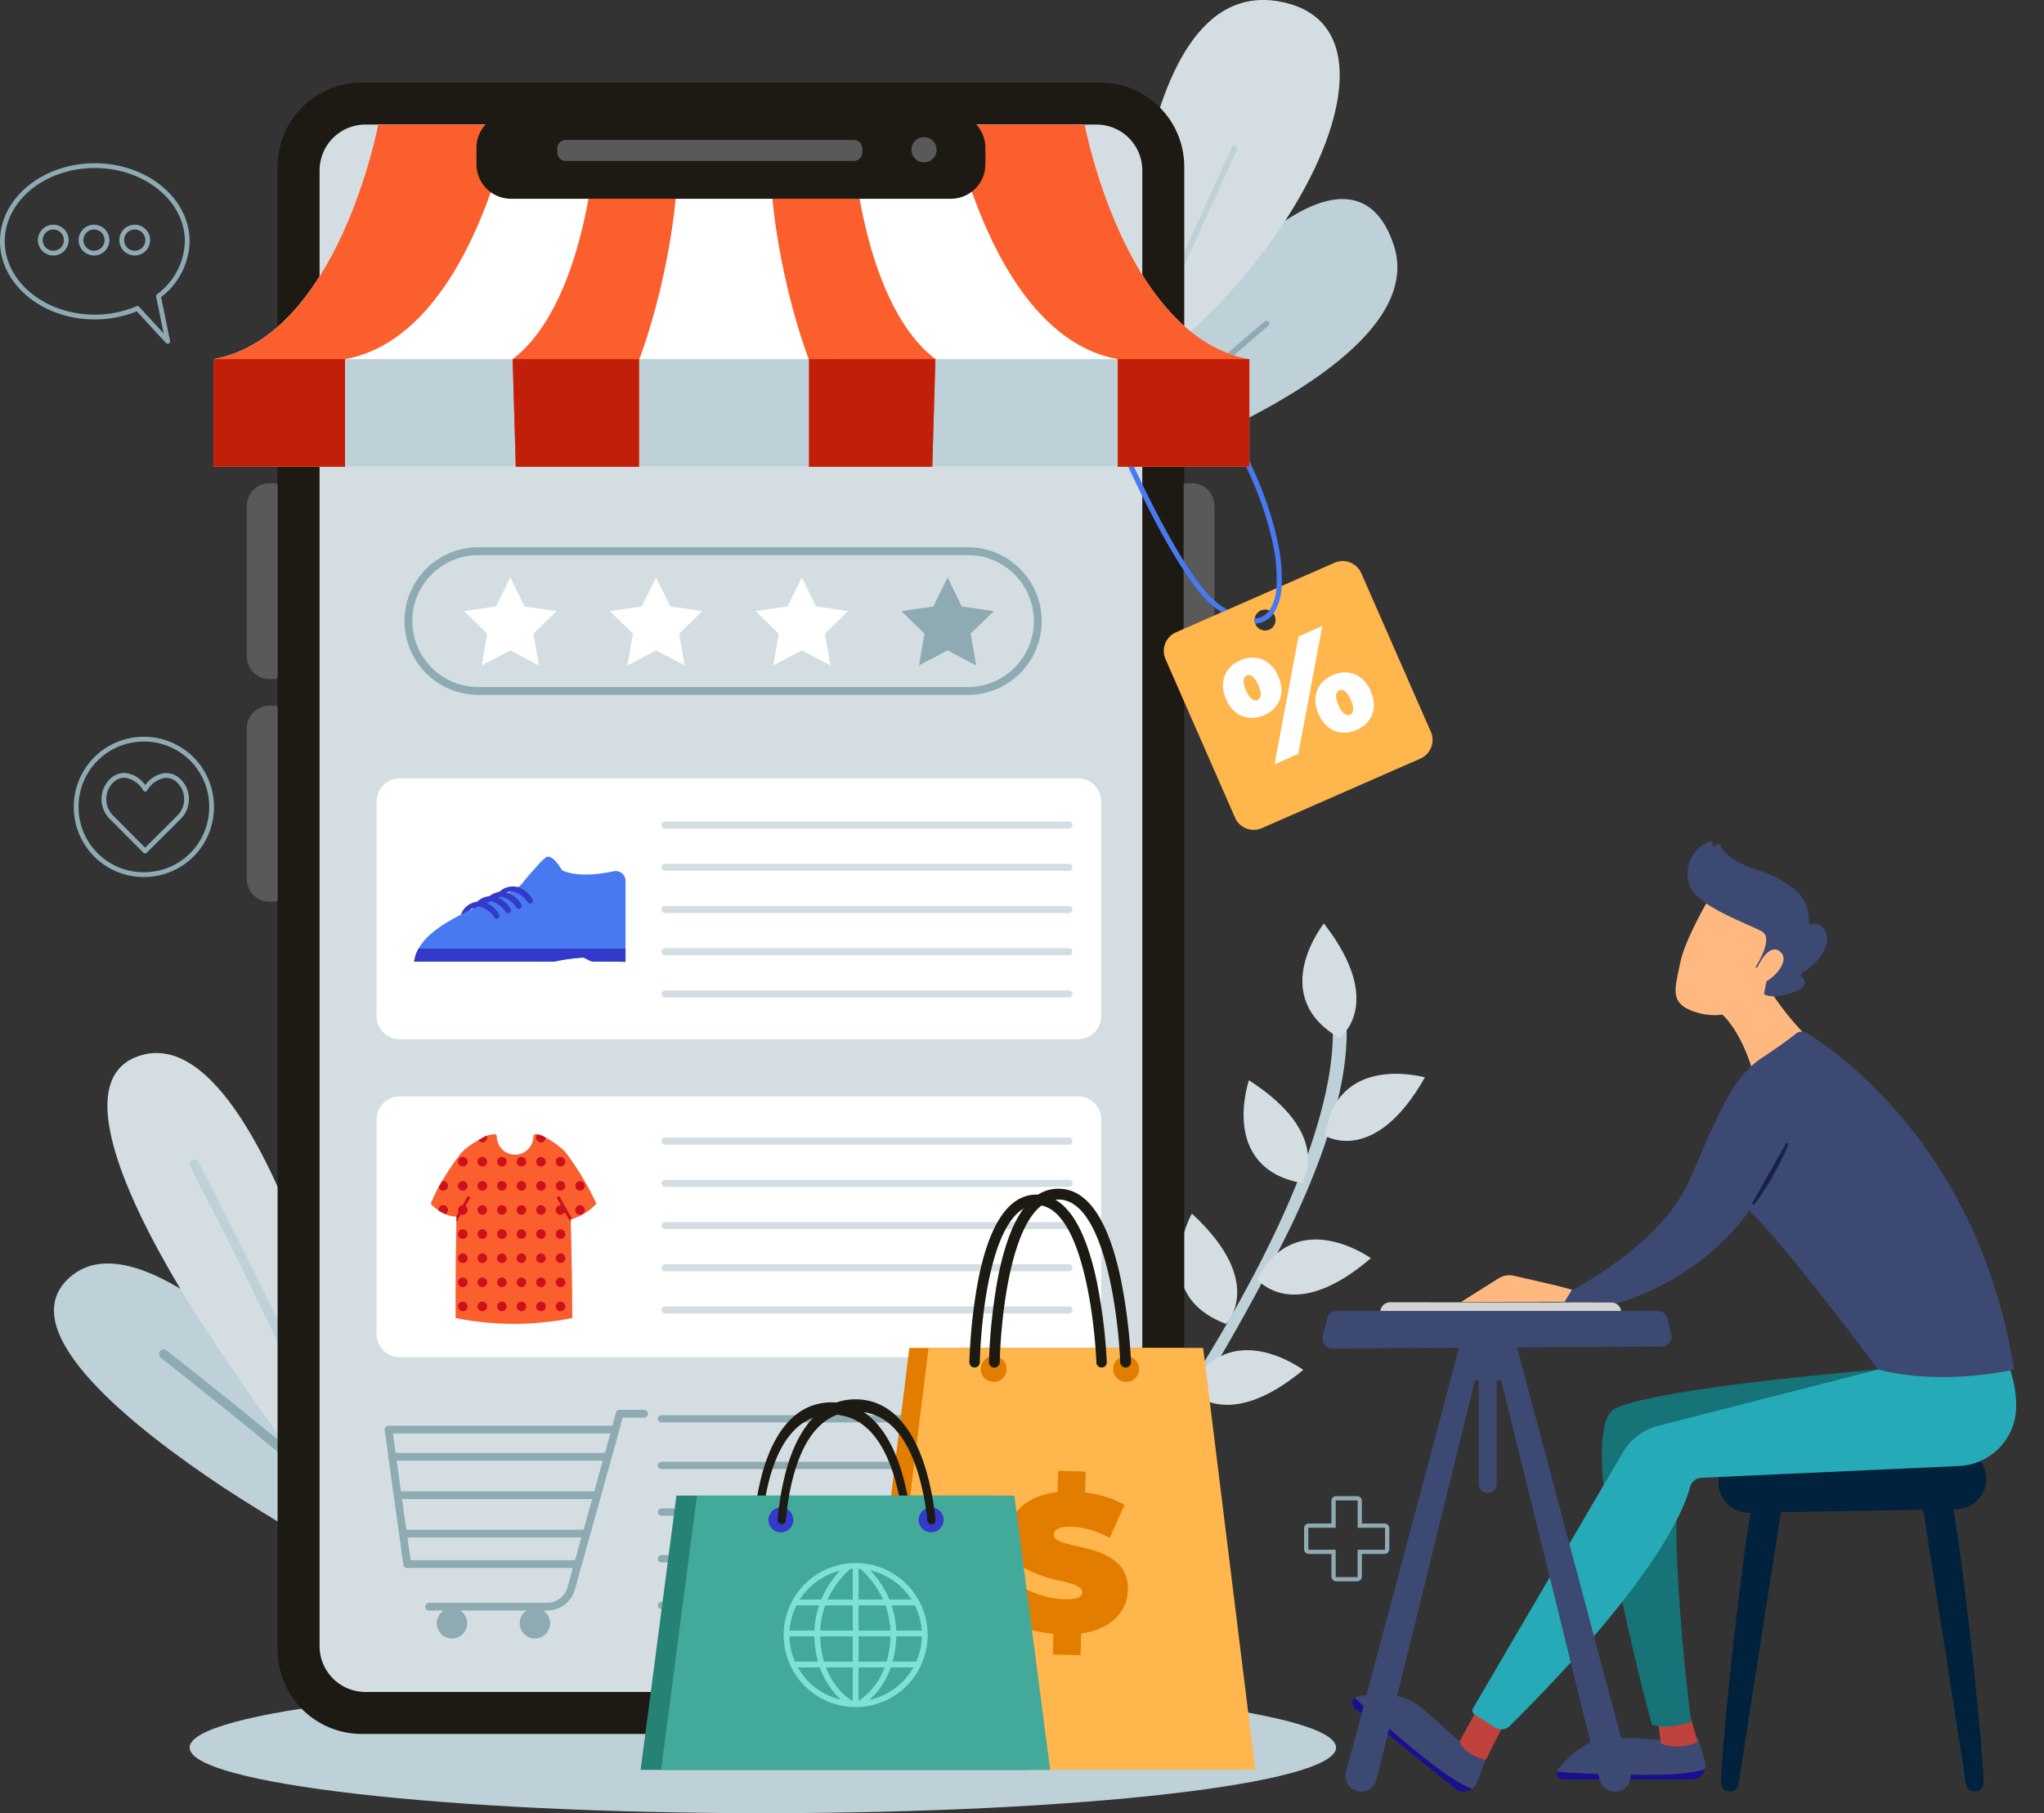 <svg xmlns="http://www.w3.org/2000/svg" xmlns:xlink="http://www.w3.org/1999/xlink" width="354.205" height="314.139" viewBox="0 0 354.205 314.139">
  <rect x="0" y="0" width="354.205" height="314.139" fill="#333333" stroke="none"/>
  <defs>
    <clipPath id="clip-path">
      <rect id="Rectángulo_58253" data-name="Rectángulo 58253" width="344.205" height="314.139" fill="none"/>
    </clipPath>
    <clipPath id="clip-path-2">
      <path id="Trazado_228990" data-name="Trazado 228990" d="M316.269,355.994c-7.4,0-12.807-.343-15.349-.553a1.053,1.053,0,0,0-.038.284,1.086,1.086,0,0,0,1.084,1.088h22.322a2.4,2.4,0,0,0,2.331-1.854c-1.248.494-4.04,1.035-10.351,1.035" transform="translate(-300.882 -354.959)" fill="none"/>
    </clipPath>
    <linearGradient id="linear-gradient" x1="-9.733" y1="4.025" x2="-9.7" y2="4.025" gradientUnits="objectBoundingBox">
      <stop offset="0" stop-color="#09005d"/>
      <stop offset="1" stop-color="#1a0f91"/>
    </linearGradient>
    <clipPath id="clip-path-4">
      <path id="Trazado_228993" data-name="Trazado 228993" d="M321.139,344.582l.585,4.512a9,9,0,0,0,6.379-.3l-1.532-5.209Z" transform="translate(-321.139 -343.581)" fill="none"/>
    </clipPath>
    <linearGradient id="linear-gradient-2" x1="-19.819" y1="1.719" x2="-19.756" y2="1.719" gradientUnits="objectBoundingBox">
      <stop offset="0" stop-color="#a22b25"/>
      <stop offset="1" stop-color="#c0423c"/>
    </linearGradient>
    <clipPath id="clip-path-5">
      <path id="Trazado_228995" data-name="Trazado 228995" d="M260.1,340.932a1.078,1.078,0,0,0,.173,1.516l17.4,13.982a2.4,2.4,0,0,0,2.975.022c-1.279-.4-3.8-1.722-8.715-5.68-5.769-4.634-9.766-8.291-11.619-10.043a1.05,1.05,0,0,0-.212.2" transform="translate(-259.867 -340.728)" fill="none"/>
    </clipPath>
    <linearGradient id="linear-gradient-3" x1="-7.695" y1="1.025" x2="-7.665" y2="1.025" xlink:href="#linear-gradient"/>
    <clipPath id="clip-path-7">
      <path id="Trazado_228999" data-name="Trazado 228999" d="M281.378,348.476c.77,2.4,4.557,3.218,4.557,3.218s3.4-6.862,3.753-7.183l-4.9-2.229Z" transform="translate(-281.378 -342.282)" fill="none"/>
    </clipPath>
    <linearGradient id="linear-gradient-4" x1="-24.006" y1="1.72" x2="-23.921" y2="1.72" xlink:href="#linear-gradient-2"/>
    <clipPath id="clip-path-9">
      <path id="Trazado_229002" data-name="Trazado 229002" d="M331.633,200.727c5.19,2.624,7.462,11.577,7.462,11.577l10.082-5.626c-4.879-4.1-9.662-12.556-9.662-12.556Z" transform="translate(-331.633 -194.123)" fill="#ffb980"/>
    </clipPath>
    <clipPath id="clip-path-11">
      <path id="Trazado_229006" data-name="Trazado 229006" d="M288.19,256.45l-6.5,4.089,17.949-.029,1.252-2.094-2.49-.664L290.847,256a3.55,3.55,0,0,0-.789-.09,3.5,3.5,0,0,0-1.867.539" transform="translate(-281.69 -255.911)" fill="#ffb980"/>
    </clipPath>
    <clipPath id="clip-path-12">
      <path id="Trazado_229008" data-name="Trazado 229008" d="M325.519,191.433c-.807,4.272-2.1,6.943,2.758,8.464a10.672,10.672,0,0,0,12.215-4.392s4.429-6.136,3.986-8.946-13.5-7.127-13.5-7.127-4.65,7.729-5.457,12" transform="translate(-324.736 -179.433)" fill="none"/>
    </clipPath>
    <clipPath id="clip-path-14">
      <path id="Trazado_229011" data-name="Trazado 229011" d="M340.846,194.182l.3,2.376c1.914.051,6.06-3.877,3.906-5.656a1.479,1.479,0,0,0-.953-.379c-1.768,0-3.252,3.659-3.252,3.659" transform="translate(-340.846 -190.523)" fill="#ffb980"/>
    </clipPath>
    <clipPath id="clip-path-15">
      <path id="Trazado_229012" data-name="Trazado 229012" d="M265.461,263.047a1.713,1.713,0,0,0,1.713,1.713l38.344.039h.088l0,0a1.713,1.713,0,0,0-.084-3.424l-38.344-.038a1.714,1.714,0,0,0-1.713,1.713" transform="translate(-265.461 -261.334)" fill="none"/>
    </clipPath>
    <linearGradient id="linear-gradient-5" x1="-5.482" y1="25.55" x2="-5.461" y2="25.55" gradientUnits="objectBoundingBox">
      <stop offset="0" stop-color="#fff"/>
      <stop offset="1" stop-color="#d3d3d3"/>
    </linearGradient>
  </defs>
  <g id="Grupo_178623" data-name="Grupo 178623" transform="translate(10)">
    <g id="Grupo_178592" data-name="Grupo 178592" transform="translate(-10)">
      <g id="Grupo_178591" data-name="Grupo 178591" clip-path="url(#clip-path)">
        <path id="Trazado_228849" data-name="Trazado 228849" d="M13.225,256.271C23.239,246.6,43.678,264.91,55.558,277.4c5.461,5.735,9.113,10.246,9.113,10.246,1.827,1.751,3.388,3.338,4.713,4.774.723.783,1.359,1.511,1.926,2.194l-16.751,6.632c-5.231-3.124-10.875-6.563-14.556-9.009C24.329,281.81,3.761,265.408,13.225,256.271" transform="translate(-1.48 -34.652)" fill="#bed0d8"/>
        <path id="Trazado_228850" data-name="Trazado 228850" d="M32.084,271.114a.8.8,0,0,1,1.129-.138c1.091.853,22.781,17.826,34.56,28.536l-1.673.662c-12.006-10.814-33.615-27.725-33.878-27.931a.8.8,0,0,1-.138-1.129" transform="translate(-4.361 -37.009)" fill="#8eaab3"/>
        <path id="Trazado_228851" data-name="Trazado 228851" d="M60.713,261.733c.938,2.349,1.7,4.439,2.315,6.3.471,1.43.838,2.7,1.114,3.823L50.892,277.1c-4.22-5.987-10.974-15.682-14.535-21.392-9.956-15.978-21.893-39.422-9.5-43.824,13.118-4.657,24.149,20.465,29.8,36.752,2.6,7.481,4.057,13.1,4.057,13.1" transform="translate(-2.947 -28.879)" fill="#d4dee2"/>
        <path id="Trazado_228852" data-name="Trazado 228852" d="M59.236,277.608c-5.468-13.756-20.913-43.413-21.084-43.741a.8.8,0,0,1,1.427-.744c.7,1.337,15.7,30.138,21.154,43.893Z" transform="translate(-5.202 -31.8)" fill="#bed0d8"/>
        <path id="Trazado_228853" data-name="Trazado 228853" d="M219.674,89.048s59.167-18.876,51.878-41.106c-8.038-24.516-41.146,12.528-51.878,41.106" transform="translate(-30.021 -5.459)" fill="#bed0d8"/>
        <path id="Trazado_228854" data-name="Trazado 228854" d="M212.848,98.153c13.339-15.316,35.12-33.422,35.392-33.648a.492.492,0,1,1,.629.758c-.274.225-22.2,18.456-35.443,33.718Z" transform="translate(-29.088 -8.8)" fill="#8eaab3"/>
        <path id="Trazado_228855" data-name="Trazado 228855" d="M226.1,66.13S224.387-6.364,253.551.451c22.29,5.209,2.2,46.1-27.447,65.678" transform="translate(-30.897 0)" fill="#d4dee2"/>
        <path id="Trazado_228856" data-name="Trazado 228856" d="M212.272,96.224c11.3-25.27,29.991-66.252,30.213-66.74a.492.492,0,0,1,.9.408c-.224.492-19.187,42.059-30.452,67.274Z" transform="translate(-29.01 -3.99)" fill="#bed0d8"/>
        <path id="Trazado_228857" data-name="Trazado 228857" d="M223.543,290.126a371.421,371.421,0,0,0,30.13-50.225c8.311-17.288,11.38-31.007,9.119-40.775a1.2,1.2,0,0,0-2.346.542c3.953,17.076-9.8,49.314-39.887,90.42Z" transform="translate(-30.142 -27.086)" fill="#bed0d8"/>
        <path id="Trazado_228858" data-name="Trazado 228858" d="M266.008,226.237s8.56,5.285,17.264-10.127c0,0-15.4-4.375-17.264,10.127" transform="translate(-36.353 -29.45)" fill="#d4dee2"/>
        <path id="Trazado_228859" data-name="Trazado 228859" d="M259.691,234.592s5.754-8.252-9.151-17.8c0,0-5.225,15.129,9.151,17.8" transform="translate(-34.113 -29.627)" fill="#d4dee2"/>
        <path id="Trazado_228860" data-name="Trazado 228860" d="M267.832,205.151s8.176-5.862-2.692-19.833c0,0-9.97,12.522,2.692,19.833" transform="translate(-35.725 -25.326)" fill="#d4dee2"/>
        <path id="Trazado_228861" data-name="Trazado 228861" d="M252.374,255.664s6.267,7.869,19.672-3.69c0,0-13.01-9.325-19.672,3.69" transform="translate(-34.49 -33.993)" fill="#d4dee2"/>
        <path id="Trazado_228862" data-name="Trazado 228862" d="M244.817,262.656s7.094-7.133-5.935-19.115c0,0-7.762,14,5.935,19.115" transform="translate(-32.347 -33.283)" fill="#d4dee2"/>
        <path id="Trazado_228863" data-name="Trazado 228863" d="M238.729,277.685s6.117,7.987,19.738-3.316c0,0-12.83-9.57-19.738,3.316" transform="translate(-32.625 -37.029)" fill="#d4dee2"/>
        <path id="Trazado_228864" data-name="Trazado 228864" d="M231.892,285.838s-9.934-1.592-6.453-18.947c0,0,14.514,6.749,6.453,18.947" transform="translate(-30.708 -36.474)" fill="#d4dee2"/>
        <path id="Trazado_228865" data-name="Trazado 228865" d="M236.728,348.9c0,6.278-44.473,11.368-99.333,11.368s-99.333-5.09-99.333-11.368,44.473-11.368,99.333-11.368,99.333,5.09,99.333,11.368" transform="translate(-5.202 -46.128)" fill="#bed0d8"/>
        <path id="Trazado_228866" data-name="Trazado 228866" d="M212.834,31.157V288.093a14.579,14.579,0,0,1-14.582,14.581H70.3a14.579,14.579,0,0,1-14.582-14.581V31.157A14.579,14.579,0,0,1,70.3,16.576H198.252a14.571,14.571,0,0,1,14.582,14.581" transform="translate(-7.615 -2.265)" fill="#1c1a12"/>
        <path id="Trazado_228867" data-name="Trazado 228867" d="M54.485,130.908H53.451A3.907,3.907,0,0,1,49.544,127V100.871a3.907,3.907,0,0,1,3.907-3.907h1.034a.393.393,0,0,1,.393.393v33.158a.393.393,0,0,1-.393.393" transform="translate(-6.771 -13.251)" fill="#595959"/>
        <path id="Trazado_228868" data-name="Trazado 228868" d="M237.966,130.908H239A3.907,3.907,0,0,0,242.907,127V100.871A3.907,3.907,0,0,0,239,96.964h-1.034a.393.393,0,0,0-.393.393v33.158a.393.393,0,0,0,.393.393" transform="translate(-32.467 -13.251)" fill="#595959"/>
        <path id="Trazado_228869" data-name="Trazado 228869" d="M54.485,175.561H53.451a3.907,3.907,0,0,1-3.907-3.907V145.524a3.907,3.907,0,0,1,3.907-3.907h1.034a.393.393,0,0,1,.393.393v33.158a.393.393,0,0,1-.393.393" transform="translate(-6.771 -19.354)" fill="#595959"/>
        <path id="Trazado_228870" data-name="Trazado 228870" d="M206.715,32.94V288.613a7.945,7.945,0,0,1-7.941,7.941H72.087a7.949,7.949,0,0,1-7.125-4.437c0-.008-.008-.016-.008-.023a7.8,7.8,0,0,1-.808-3.481V32.94A7.945,7.945,0,0,1,72.087,25H198.774a7.927,7.927,0,0,1,3.8.963c.008,0,.008.008.016.008a7.959,7.959,0,0,1,4.126,6.97" transform="translate(-8.766 -3.416)" fill="#d4dee2"/>
        <path id="Trazado_228871" data-name="Trazado 228871" d="M122.165,282.925h-4.222a.676.676,0,0,0-.653.5l-.616,2.257H77.866a.669.669,0,0,0-.662.762l.621,4.461a.682.682,0,0,0,.07.507l.786,5.644.186,1.338.74,5.315.186,1.338.655,4.7a.668.668,0,0,0,.662.578h28.714l-.936,3.361a3.661,3.661,0,0,1-3.516,2.671H84.932a.688.688,0,0,0-.694.6.669.669,0,0,0,.666.734h2.545a2.632,2.632,0,1,0,2.842,0h11.526a2.632,2.632,0,1,0,2.842,0h.716a5,5,0,0,0,4.8-3.649l1.148-4.124h0a.457.457,0,0,0,.029-.084l1.335-4.791.372-1.338,1.481-5.315.372-1.338,1.53-5.493.188-.673h0l1.213-4.358a.562.562,0,0,0,.014-.061l.6-2.19h3.705a.676.676,0,0,0,0-1.352M111.146,305.6v0a.71.71,0,0,0-.032.088l-.917,3.291H81.7l-.549-3.942H111.3Zm.53-1.9H80.959l-.74-5.315h32.936Zm1.853-6.653h-33.5l-.739-5.314h35.715Zm1.852-6.651H79.106l-.471-3.383h37.688Z" transform="translate(-10.55 -38.665)" fill="#8eaab3"/>
        <path id="Trazado_228872" data-name="Trazado 228872" d="M178.822,135.4H93.98a12.787,12.787,0,1,1,0-25.574h84.842a12.787,12.787,0,1,1,0,25.574M93.98,111.181a11.429,11.429,0,1,0,0,22.858h84.842a11.429,11.429,0,1,0,0-22.858Z" transform="translate(-11.096 -15.009)" fill="#8eaab3"/>
        <path id="Trazado_228873" data-name="Trazado 228873" d="M101.162,128.523l-4.95,2.6.945-5.512-4.005-3.9,5.535-.8,2.475-5.015,2.475,5.015,5.535.8-4.005,3.9.945,5.512Z" transform="translate(-12.73 -15.838)" fill="#fff"/>
        <path id="Trazado_228874" data-name="Trazado 228874" d="M130.418,128.523l-4.95,2.6.945-5.512-4.005-3.9,5.535-.8,2.475-5.015,2.475,5.015,5.535.8-4.005,3.9.945,5.512Z" transform="translate(-16.729 -15.838)" fill="#fff"/>
        <path id="Trazado_228875" data-name="Trazado 228875" d="M159.675,128.523l-4.95,2.6.945-5.512-4.005-3.9,5.535-.8,2.475-5.015,2.475,5.015,5.535.8-4.005,3.9.945,5.512Z" transform="translate(-20.727 -15.838)" fill="#fff"/>
        <path id="Trazado_228876" data-name="Trazado 228876" d="M188.931,128.523l-4.95,2.6.945-5.512-4.005-3.9,5.535-.8,2.475-5.015,2.475,5.015,5.535.8-4.005,3.9.945,5.512Z" transform="translate(-24.725 -15.838)" fill="#8eaab3"/>
        <path id="Trazado_228877" data-name="Trazado 228877" d="M197.136,201.393H79.618a4.028,4.028,0,0,1-4.028-4.027V160.223a4.028,4.028,0,0,1,4.028-4.027H197.136a4.027,4.027,0,0,1,4.027,4.027v37.142a4.027,4.027,0,0,1-4.027,4.027" transform="translate(-10.33 -21.346)" fill="#fff"/>
        <path id="Trazado_228878" data-name="Trazado 228878" d="M119.755,176.11v14.027s-1.807-.043-5.638-.043c-.5,0-1.375-.7-1.769-.689a32.045,32.045,0,0,0-4.909.689H83.133a6.171,6.171,0,0,1,.759-2.25c3.331-5.967,15.967-8.656,18.014-11.35.7-.926,1.461-1.795,2.174-2.562a13.88,13.88,0,0,1,1.882-1.9c1.11-.754,2.791,2.229,2.791,2.229,2.575,1.237,6.546.693,8.947.182a1.7,1.7,0,0,1,2.056,1.663" transform="translate(-11.361 -23.494)" fill="#4879f0"/>
        <path id="Trazado_228879" data-name="Trazado 228879" d="M119.755,190.365v2.293s-1.807-.042-5.638-.042c-.5,0-1.375-.7-1.769-.689a31.927,31.927,0,0,0-4.909.689H83.133a6.169,6.169,0,0,1,.759-2.251Z" transform="translate(-11.361 -26.016)" fill="#3339c9"/>
        <path id="Trazado_228880" data-name="Trazado 228880" d="M92.507,183.206s.974-.467,1.565-.76a1.932,1.932,0,0,1,1.708-.638,4.4,4.4,0,0,1,2.523,1.869.485.485,0,0,0,.815-.525,4.555,4.555,0,0,0-2.559-2.119,3.405,3.405,0,0,0-4.052,2.172" transform="translate(-12.642 -24.726)" fill="#3339c9"/>
        <path id="Trazado_228881" data-name="Trazado 228881" d="M94.812,182.115s.973-.439,1.565-.732a1.924,1.924,0,0,1,1.708-.666,4.4,4.4,0,0,1,2.523,1.869.485.485,0,0,0,.815-.525,4.555,4.555,0,0,0-2.559-2.119,3.4,3.4,0,0,0-4.052,2.172" transform="translate(-12.957 -24.577)" fill="#3339c9"/>
        <path id="Trazado_228882" data-name="Trazado 228882" d="M96.989,181.243s.974-.467,1.565-.76a1.931,1.931,0,0,1,1.708-.638,4.4,4.4,0,0,1,2.523,1.869.485.485,0,0,0,.815-.525,4.555,4.555,0,0,0-2.559-2.119,3.405,3.405,0,0,0-4.052,2.172" transform="translate(-13.255 -24.458)" fill="#3339c9"/>
        <path id="Trazado_228883" data-name="Trazado 228883" d="M99.216,180.169s.973-.439,1.565-.732a1.924,1.924,0,0,1,1.708-.666,4.4,4.4,0,0,1,2.523,1.869.485.485,0,0,0,.815-.525A4.555,4.555,0,0,0,103.268,178a3.4,3.4,0,0,0-4.052,2.172" transform="translate(-13.559 -24.311)" fill="#3339c9"/>
        <path id="Trazado_228884" data-name="Trazado 228884" d="M203.385,166.091h-70a.611.611,0,1,1,0-1.222h70a.611.611,0,0,1,0,1.222" transform="translate(-18.145 -22.532)" fill="#d4dee2"/>
        <path id="Trazado_228885" data-name="Trazado 228885" d="M203.385,174.563h-70a.611.611,0,1,1,0-1.222h70a.611.611,0,1,1,0,1.222" transform="translate(-18.145 -23.689)" fill="#d4dee2"/>
        <path id="Trazado_228886" data-name="Trazado 228886" d="M203.385,183.036h-70a.611.611,0,0,1,0-1.223h70a.611.611,0,0,1,0,1.223" transform="translate(-18.145 -24.847)" fill="#d4dee2"/>
        <path id="Trazado_228887" data-name="Trazado 228887" d="M203.385,191.506h-70a.611.611,0,0,1,0-1.223h70a.611.611,0,0,1,0,1.223" transform="translate(-18.145 -26.005)" fill="#d4dee2"/>
        <path id="Trazado_228888" data-name="Trazado 228888" d="M203.385,199.979h-70a.611.611,0,0,1,0-1.223h70a.611.611,0,0,1,0,1.223" transform="translate(-18.145 -27.163)" fill="#d4dee2"/>
        <path id="Trazado_228889" data-name="Trazado 228889" d="M197.136,265.205H79.618a4.028,4.028,0,0,1-4.028-4.028V224.035a4.028,4.028,0,0,1,4.028-4.027H197.136a4.027,4.027,0,0,1,4.027,4.027v37.142a4.028,4.028,0,0,1-4.027,4.028" transform="translate(-10.33 -30.067)" fill="#fff"/>
        <path id="Trazado_228890" data-name="Trazado 228890" d="M110.971,242.3c-.095.031-.182.052-.268.074.005.188.013.376.018.565v0c.173,5.695.249,12.145.275,16.519a50.921,50.921,0,0,1-20.232,0c-.01-4.4.018-10.891.143-16.588.008-.242.013-.481.018-.715,0-.082,0-.164.005-.246-.028,0-.061,0-.09-.005a5.34,5.34,0,0,1-1.85-.427,6.848,6.848,0,0,1-1.182-.642c-.105-.074-.209-.146-.3-.218a6.641,6.641,0,0,1-1.051-.953,24.322,24.322,0,0,1,1.374-2.894q.282-.513.576-1.01a46.847,46.847,0,0,1,3.359-4.934l0,0v0a12.2,12.2,0,0,1,2.947-2.161q.408-.247.832-.494a3.666,3.666,0,0,1,.615-.29,3.022,3.022,0,0,1,.354-.116,3.965,3.965,0,0,1,1.044-.139.351.351,0,0,1,.35.352v.013a3.175,3.175,0,0,0,3.292,3.174,3.225,3.225,0,0,0,3.058-3.245v0a.29.29,0,0,1,.287-.291,2.88,2.88,0,0,1,.4.026,3.107,3.107,0,0,1,1.182.406l.26.155a14.08,14.08,0,0,1,3.377,2.452,49.671,49.671,0,0,1,5.41,8.986,9.776,9.776,0,0,1-4.2,2.652" transform="translate(-11.815 -31.108)" fill="#fa5f2d"/>
        <path id="Trazado_228891" data-name="Trazado 228891" d="M93.916,240.465,91.6,244.575c.007-.239.012-.478.018-.714,0-.082,0-.163.007-.245v0c-.03,0-.062,0-.092,0l1.918-3.406a.266.266,0,1,1,.463.261" transform="translate(-12.509 -32.809)" fill="#ce101d"/>
        <path id="Trazado_228892" data-name="Trazado 228892" d="M114.167,244.078c.005.188.012.376.017.565l-2.353-4.177a.266.266,0,0,1,.464-.261l2.138,3.8c-.094.028-.182.051-.268.073" transform="translate(-15.279 -32.809)" fill="#ce101d"/>
        <path id="Trazado_228893" data-name="Trazado 228893" d="M97.533,228.242a.826.826,0,0,1-1.511.463q.408-.247.832-.494a3.6,3.6,0,0,1,.615-.29.833.833,0,0,1,.064.321" transform="translate(-13.123 -31.148)" fill="#ce101d"/>
        <path id="Trazado_228894" data-name="Trazado 228894" d="M109.276,228.216a.826.826,0,0,1-1.652-.01.812.812,0,0,1,.211-.55,3.1,3.1,0,0,1,1.182.406c.088.052.175.1.26.155" transform="translate(-14.708 -31.112)" fill="#ce101d"/>
        <path id="Trazado_228895" data-name="Trazado 228895" d="M93.59,233a.826.826,0,1,1-.826-.826.826.826,0,0,1,.826.826" transform="translate(-12.565 -31.73)" fill="#ce101d"/>
        <path id="Trazado_228896" data-name="Trazado 228896" d="M97.512,233a.826.826,0,1,1-.826-.826.826.826,0,0,1,.826.826" transform="translate(-13.101 -31.73)" fill="#ce101d"/>
        <path id="Trazado_228897" data-name="Trazado 228897" d="M101.433,233a.826.826,0,1,1-.826-.826.826.826,0,0,1,.826.826" transform="translate(-13.636 -31.73)" fill="#ce101d"/>
        <path id="Trazado_228898" data-name="Trazado 228898" d="M105.355,233a.826.826,0,1,1-.826-.826.826.826,0,0,1,.826.826" transform="translate(-14.172 -31.73)" fill="#ce101d"/>
        <path id="Trazado_228899" data-name="Trazado 228899" d="M109.277,233a.826.826,0,1,1-.826-.826.826.826,0,0,1,.826.826" transform="translate(-14.708 -31.73)" fill="#ce101d"/>
        <path id="Trazado_228900" data-name="Trazado 228900" d="M113.2,233a.826.826,0,1,1-.826-.826.826.826,0,0,1,.826.826" transform="translate(-15.244 -31.73)" fill="#ce101d"/>
        <path id="Trazado_228901" data-name="Trazado 228901" d="M89.671,237.845a.826.826,0,0,1-1.624.213q.281-.513.576-1.01a.8.8,0,0,1,.223-.03.826.826,0,0,1,.825.827" transform="translate(-12.033 -32.392)" fill="#ce101d"/>
        <path id="Trazado_228902" data-name="Trazado 228902" d="M93.59,237.845a.826.826,0,1,1-.826-.826.826.826,0,0,1,.826.826" transform="translate(-12.565 -32.392)" fill="#ce101d"/>
        <path id="Trazado_228903" data-name="Trazado 228903" d="M97.512,237.845a.826.826,0,1,1-.826-.826.826.826,0,0,1,.826.826" transform="translate(-13.101 -32.392)" fill="#ce101d"/>
        <path id="Trazado_228904" data-name="Trazado 228904" d="M101.433,237.845a.826.826,0,1,1-.826-.826.826.826,0,0,1,.826.826" transform="translate(-13.636 -32.392)" fill="#ce101d"/>
        <path id="Trazado_228905" data-name="Trazado 228905" d="M105.355,237.845a.826.826,0,1,1-.826-.826.826.826,0,0,1,.826.826" transform="translate(-14.172 -32.392)" fill="#ce101d"/>
        <path id="Trazado_228906" data-name="Trazado 228906" d="M109.277,237.845a.826.826,0,1,1-.826-.826.826.826,0,0,1,.826.826" transform="translate(-14.708 -32.392)" fill="#ce101d"/>
        <path id="Trazado_228907" data-name="Trazado 228907" d="M113.2,237.845a.826.826,0,1,1-.826-.826.826.826,0,0,1,.826.826" transform="translate(-15.244 -32.392)" fill="#ce101d"/>
        <path id="Trazado_228908" data-name="Trazado 228908" d="M117.12,237.845a.826.826,0,1,1-.826-.826.826.826,0,0,1,.826.826" transform="translate(-15.78 -32.392)" fill="#ce101d"/>
        <path id="Trazado_228909" data-name="Trazado 228909" d="M89.2,243.428a.826.826,0,1,0-1.19-.742.669.669,0,0,0,.008.1Z" transform="translate(-12.028 -33.053)" fill="#ce101d"/>
        <path id="Trazado_228910" data-name="Trazado 228910" d="M93.59,242.686a.826.826,0,1,1-.826-.826.826.826,0,0,1,.826.826" transform="translate(-12.565 -33.053)" fill="#ce101d"/>
        <path id="Trazado_228911" data-name="Trazado 228911" d="M97.512,242.686a.826.826,0,1,1-.826-.826.826.826,0,0,1,.826.826" transform="translate(-13.101 -33.053)" fill="#ce101d"/>
        <path id="Trazado_228912" data-name="Trazado 228912" d="M101.433,242.686a.826.826,0,1,1-.826-.826.826.826,0,0,1,.826.826" transform="translate(-13.636 -33.053)" fill="#ce101d"/>
        <path id="Trazado_228913" data-name="Trazado 228913" d="M105.355,242.686a.826.826,0,1,1-.826-.826.826.826,0,0,1,.826.826" transform="translate(-14.172 -33.053)" fill="#ce101d"/>
        <path id="Trazado_228914" data-name="Trazado 228914" d="M109.277,242.686a.826.826,0,1,1-.826-.826.826.826,0,0,1,.826.826" transform="translate(-14.708 -33.053)" fill="#ce101d"/>
        <path id="Trazado_228915" data-name="Trazado 228915" d="M113.2,242.686a.826.826,0,1,1-.826-.826.826.826,0,0,1,.826.826" transform="translate(-15.244 -33.053)" fill="#ce101d"/>
        <path id="Trazado_228916" data-name="Trazado 228916" d="M117.12,242.686a.826.826,0,1,1-.826-.826.826.826,0,0,1,.826.826" transform="translate(-15.78 -33.053)" fill="#ce101d"/>
        <path id="Trazado_228917" data-name="Trazado 228917" d="M93.59,247.527a.826.826,0,1,1-.826-.826.826.826,0,0,1,.826.826" transform="translate(-12.565 -33.715)" fill="#ce101d"/>
        <path id="Trazado_228918" data-name="Trazado 228918" d="M97.512,247.527a.826.826,0,1,1-.826-.826.826.826,0,0,1,.826.826" transform="translate(-13.101 -33.715)" fill="#ce101d"/>
        <path id="Trazado_228919" data-name="Trazado 228919" d="M101.433,247.527a.826.826,0,1,1-.826-.826.826.826,0,0,1,.826.826" transform="translate(-13.636 -33.715)" fill="#ce101d"/>
        <path id="Trazado_228920" data-name="Trazado 228920" d="M105.355,247.527a.826.826,0,1,1-.826-.826.826.826,0,0,1,.826.826" transform="translate(-14.172 -33.715)" fill="#ce101d"/>
        <path id="Trazado_228921" data-name="Trazado 228921" d="M109.277,247.527a.826.826,0,1,1-.826-.826.826.826,0,0,1,.826.826" transform="translate(-14.708 -33.715)" fill="#ce101d"/>
        <path id="Trazado_228922" data-name="Trazado 228922" d="M113.2,247.527a.826.826,0,1,1-.826-.826.826.826,0,0,1,.826.826" transform="translate(-15.244 -33.715)" fill="#ce101d"/>
        <path id="Trazado_228923" data-name="Trazado 228923" d="M93.59,252.368a.826.826,0,1,1-.826-.826.826.826,0,0,1,.826.826" transform="translate(-12.565 -34.377)" fill="#ce101d"/>
        <path id="Trazado_228924" data-name="Trazado 228924" d="M97.512,252.368a.826.826,0,1,1-.826-.826.826.826,0,0,1,.826.826" transform="translate(-13.101 -34.377)" fill="#ce101d"/>
        <path id="Trazado_228925" data-name="Trazado 228925" d="M101.433,252.368a.826.826,0,1,1-.826-.826.826.826,0,0,1,.826.826" transform="translate(-13.636 -34.377)" fill="#ce101d"/>
        <path id="Trazado_228926" data-name="Trazado 228926" d="M105.355,252.368a.826.826,0,1,1-.826-.826.826.826,0,0,1,.826.826" transform="translate(-14.172 -34.377)" fill="#ce101d"/>
        <path id="Trazado_228927" data-name="Trazado 228927" d="M109.277,252.368a.826.826,0,1,1-.826-.826.826.826,0,0,1,.826.826" transform="translate(-14.708 -34.377)" fill="#ce101d"/>
        <path id="Trazado_228928" data-name="Trazado 228928" d="M113.2,252.368a.826.826,0,1,1-.826-.826.826.826,0,0,1,.826.826" transform="translate(-15.244 -34.377)" fill="#ce101d"/>
        <path id="Trazado_228929" data-name="Trazado 228929" d="M93.59,257.209a.826.826,0,1,1-.826-.826.826.826,0,0,1,.826.826" transform="translate(-12.565 -35.038)" fill="#ce101d"/>
        <path id="Trazado_228930" data-name="Trazado 228930" d="M97.512,257.209a.826.826,0,1,1-.826-.826.826.826,0,0,1,.826.826" transform="translate(-13.101 -35.038)" fill="#ce101d"/>
        <path id="Trazado_228931" data-name="Trazado 228931" d="M101.433,257.209a.826.826,0,1,1-.826-.826.826.826,0,0,1,.826.826" transform="translate(-13.636 -35.038)" fill="#ce101d"/>
        <path id="Trazado_228932" data-name="Trazado 228932" d="M105.355,257.209a.826.826,0,1,1-.826-.826.826.826,0,0,1,.826.826" transform="translate(-14.172 -35.038)" fill="#ce101d"/>
        <path id="Trazado_228933" data-name="Trazado 228933" d="M109.277,257.209a.826.826,0,1,1-.826-.826.826.826,0,0,1,.826.826" transform="translate(-14.708 -35.038)" fill="#ce101d"/>
        <path id="Trazado_228934" data-name="Trazado 228934" d="M113.2,257.209a.826.826,0,1,1-.826-.826.826.826,0,0,1,.826.826" transform="translate(-15.244 -35.038)" fill="#ce101d"/>
        <path id="Trazado_228935" data-name="Trazado 228935" d="M93.59,262.049a.826.826,0,1,1-.826-.825.826.826,0,0,1,.826.825" transform="translate(-12.565 -35.7)" fill="#ce101d"/>
        <path id="Trazado_228936" data-name="Trazado 228936" d="M97.512,262.049a.826.826,0,1,1-.826-.825.826.826,0,0,1,.826.825" transform="translate(-13.101 -35.7)" fill="#ce101d"/>
        <path id="Trazado_228937" data-name="Trazado 228937" d="M101.433,262.049a.826.826,0,1,1-.826-.825.826.826,0,0,1,.826.825" transform="translate(-13.636 -35.7)" fill="#ce101d"/>
        <path id="Trazado_228938" data-name="Trazado 228938" d="M105.355,262.049a.826.826,0,1,1-.826-.825.826.826,0,0,1,.826.825" transform="translate(-14.172 -35.7)" fill="#ce101d"/>
        <path id="Trazado_228939" data-name="Trazado 228939" d="M109.277,262.049a.826.826,0,1,1-.826-.825.826.826,0,0,1,.826.825" transform="translate(-14.708 -35.7)" fill="#ce101d"/>
        <path id="Trazado_228940" data-name="Trazado 228940" d="M113.2,262.049a.826.826,0,1,1-.826-.825.826.826,0,0,1,.826.825" transform="translate(-15.244 -35.7)" fill="#ce101d"/>
        <path id="Trazado_228941" data-name="Trazado 228941" d="M203.385,229.516h-70a.611.611,0,1,1,0-1.222h70a.611.611,0,1,1,0,1.222" transform="translate(-18.145 -31.199)" fill="#d4dee2"/>
        <path id="Trazado_228942" data-name="Trazado 228942" d="M203.385,237.988h-70a.611.611,0,1,1,0-1.222h70a.611.611,0,1,1,0,1.222" transform="translate(-18.145 -32.357)" fill="#d4dee2"/>
        <path id="Trazado_228943" data-name="Trazado 228943" d="M203.385,246.459h-70a.611.611,0,0,1,0-1.222h70a.611.611,0,1,1,0,1.222" transform="translate(-18.145 -33.515)" fill="#d4dee2"/>
        <path id="Trazado_228944" data-name="Trazado 228944" d="M203.385,254.932h-70a.611.611,0,0,1,0-1.223h70a.611.611,0,0,1,0,1.223" transform="translate(-18.145 -34.673)" fill="#d4dee2"/>
        <path id="Trazado_228945" data-name="Trazado 228945" d="M203.385,263.4h-70a.611.611,0,0,1,0-1.223h70a.611.611,0,0,1,0,1.223" transform="translate(-18.145 -35.83)" fill="#d4dee2"/>
        <path id="Trazado_228946" data-name="Trazado 228946" d="M233.893,129.579l12.053,27.477a3.525,3.525,0,0,0,4.643,1.811l27.477-12.053a3.523,3.523,0,0,0,1.811-4.642L267.824,114.7a3.524,3.524,0,0,0-4.642-1.812l-27.477,12.053a3.524,3.524,0,0,0-1.812,4.642m18.324-5.3a1.815,1.815,0,1,1,.728-1.764,1.818,1.818,0,0,1-.728,1.764" transform="translate(-31.924 -15.386)" fill="#ffb64c"/>
        <path id="Trazado_228947" data-name="Trazado 228947" d="M246.01,138.312c-1.324-3.019-.134-5.6,2.448-6.736s5.287-.257,6.611,2.761c1.336,3.045.136,5.6-2.446,6.736s-5.278.283-6.613-2.761m12.562-10.882,4.116-1.806-4.162,22.152-4.116,1.805Zm-6.96,8.424c-.716-1.631-1.465-1.884-2-1.649s-.859.958-.143,2.589,1.467,1.884,2,1.648.857-.956.142-2.588m10.417,5.013c-1.324-3.02-.136-5.6,2.446-6.736s5.287-.257,6.611,2.763c1.336,3.043.136,5.6-2.445,6.736s-5.278.281-6.612-2.763m5.6-2.456c-.716-1.632-1.465-1.884-2-1.649s-.857.957-.141,2.588,1.464,1.884,2,1.649.857-.957.142-2.588" transform="translate(-33.546 -17.168)" fill="#fff"/>
        <path id="Trazado_228948" data-name="Trazado 228948" d="M250.306,101.628c-1.849-8.716-6.567-18.639-12.624-26.547-.123-.163-.251-.326-.381-.491v1.545c6.287,8.367,10.534,18.116,12.136,25.677a27.285,27.285,0,0,1,.673,7.989,7.888,7.888,0,0,1-1.216,3.85,3.451,3.451,0,0,1-.855.843,3.268,3.268,0,0,1-1.674.534,1.8,1.8,0,0,0,.087.9,4.151,4.151,0,0,0,2.083-.695,4.244,4.244,0,0,0,1.055-1.03,9.132,9.132,0,0,0,1.441-4.8,29,29,0,0,0-.727-7.769m-13,8.074c-9.228-11.419-22.219-45.019-24.433-50.851-.016-.045-.032-.085-.047-.126.2.041.388.081.581.126h3.279A30.773,30.773,0,0,0,212.2,57.7a.442.442,0,0,0-.493.591c.034.092.1.28.208.555,1.944,5.164,15.7,41.164,25.383,52.222a13.979,13.979,0,0,0,2.588,2.4q.381.258.75.486l1-.437q-.606-.348-1.25-.783A15.157,15.157,0,0,1,237.3,109.7" transform="translate(-28.929 -7.885)" fill="#4879f0"/>
        <path id="Trazado_228949" data-name="Trazado 228949" d="M222.353,65.642V84.276H42.851V65.642h0C64.49,61.711,71.394,25,71.394,25H193.811s6.9,36.713,28.543,40.641" transform="translate(-5.856 -3.417)" fill="#fff"/>
        <rect id="Rectángulo_58251" data-name="Rectángulo 58251" width="179.5" height="18.634" transform="translate(36.997 62.225)" fill="#bed0d8"/>
        <path id="Trazado_228950" data-name="Trazado 228950" d="M94.189,25s-6.9,36.714-28.543,40.641V84.277H42.853V65.642C64.492,61.715,71.393,25,71.393,25Z" transform="translate(-5.856 -3.417)" fill="#fa5f2d"/>
        <path id="Trazado_228951" data-name="Trazado 228951" d="M242.647,65.642V84.276h-22.8V65.642C198.213,61.714,191.309,25,191.309,25h22.8s6.9,36.713,28.543,40.641" transform="translate(-26.145 -3.417)" fill="#fa5f2d"/>
        <path id="Trazado_228952" data-name="Trazado 228952" d="M124.8,65.769V84.276H103.442L102.9,65.641C116.491,55.219,117.558,25,117.558,25h14.077c.66,21.845-6.834,40.769-6.834,40.769" transform="translate(-14.063 -3.417)" fill="#fa5f2d"/>
        <path id="Trazado_228953" data-name="Trazado 228953" d="M183.2,65.642l-.539,18.634H161.3V65.77S153.811,46.846,154.47,25h14.077S169.618,55.22,183.2,65.642" transform="translate(-21.105 -3.417)" fill="#fa5f2d"/>
        <rect id="Rectángulo_58252" data-name="Rectángulo 58252" width="22.793" height="18.634" transform="translate(36.998 62.225)" fill="#c11f09"/>
        <path id="Trazado_228954" data-name="Trazado 228954" d="M247.166,72.075V90.709h-22.8V72.075h22.8Z" transform="translate(-30.663 -9.85)" fill="#c11f09"/>
        <path id="Trazado_228955" data-name="Trazado 228955" d="M124.851,72.075c-.035.085-.051.129-.051.129V90.709H103.442l-.54-18.634Z" transform="translate(-14.063 -9.85)" fill="#c11f09"/>
        <path id="Trazado_228956" data-name="Trazado 228956" d="M184.284,72.075l-.54,18.634H162.385V72.2s-.016-.044-.05-.129Z" transform="translate(-22.185 -9.85)" fill="#c11f09"/>
        <path id="Trazado_228957" data-name="Trazado 228957" d="M177.867,37.544H101.6a5.979,5.979,0,0,1-5.961-5.961V28.715a5.979,5.979,0,0,1,5.961-5.961h76.269a5.979,5.979,0,0,1,5.961,5.961v2.867a5.979,5.979,0,0,1-5.961,5.961" transform="translate(-13.07 -3.11)" fill="#1c1a12"/>
        <path id="Trazado_228958" data-name="Trazado 228958" d="M163.249,31.726H113.325a1.47,1.47,0,0,1-1.465-1.466v-.705a1.471,1.471,0,0,1,1.465-1.466h49.924a1.471,1.471,0,0,1,1.466,1.466v.705a1.47,1.47,0,0,1-1.466,1.466" transform="translate(-15.287 -3.839)" fill="#595959"/>
        <path id="Trazado_228959" data-name="Trazado 228959" d="M187.305,29.711a2.182,2.182,0,1,1-2.182-2.182,2.183,2.183,0,0,1,2.182,2.182" transform="translate(-25.001 -3.762)" fill="#595959"/>
        <path id="Trazado_228960" data-name="Trazado 228960" d="M204.332,285.25H132.673a.632.632,0,0,1,0-1.264h71.659a.632.632,0,1,1,0,1.264" transform="translate(-18.045 -38.81)" fill="#8eaab3"/>
        <path id="Trazado_228961" data-name="Trazado 228961" d="M204.332,294.612H132.673a.632.632,0,0,1,0-1.264h71.659a.632.632,0,1,1,0,1.264" transform="translate(-18.045 -40.09)" fill="#8eaab3"/>
        <path id="Trazado_228962" data-name="Trazado 228962" d="M204.332,303.973H132.673a.632.632,0,0,1,0-1.264h71.659a.632.632,0,1,1,0,1.264" transform="translate(-18.045 -41.369)" fill="#8eaab3"/>
        <path id="Trazado_228963" data-name="Trazado 228963" d="M204.332,313.334H132.673a.632.632,0,1,1,0-1.264h71.659a.632.632,0,1,1,0,1.264" transform="translate(-18.045 -42.648)" fill="#8eaab3"/>
        <path id="Trazado_228964" data-name="Trazado 228964" d="M204.332,322.7H132.673a.632.632,0,0,1,0-1.264h71.659a.632.632,0,1,1,0,1.264" transform="translate(-18.045 -43.928)" fill="#8eaab3"/>
        <path id="Trazado_228965" data-name="Trazado 228965" d="M172.05,343.577h65.671l-9.045-73.084H181.1Z" transform="translate(-23.513 -36.966)" fill="#e27d00"/>
        <path id="Trazado_228966" data-name="Trazado 228966" d="M175.9,343.577h65.671l-9.045-73.084h-47.58Z" transform="translate(-24.039 -36.966)" fill="#ffb64c"/>
        <path id="Trazado_228967" data-name="Trazado 228967" d="M222.43,312.857c-1-2.134-3.186-3.223-5.442-3.922-2.585-.8-5.259-1.087-6.343-1.847a.979.979,0,0,1-.5-.843c.021-.764.7-1.387,2.713-1.406h0c.131,0,.264,0,.407.005a14.257,14.257,0,0,1,6.077,1.7c.158.081.318.164.477.251l.607-1.353,1.961-4.368a15.526,15.526,0,0,0-4.181-1.668,21.5,21.5,0,0,0-2.636-.49l.061-2.178.041-1.444-4.774-.137-.105,3.692c-5.575.621-8.443,3.76-8.55,7.585a6.08,6.08,0,0,0,3.307,5.843,23.539,23.539,0,0,0,6.153,2.037c1.946.471,3.407.906,3.377,1.9-.022.814-.849,1.265-3.118,1.2a14.635,14.635,0,0,1-2.919-.4,16.224,16.224,0,0,1-4.84-1.989l-2.739,5.752a13.266,13.266,0,0,0,2.614,1.285,23.259,23.259,0,0,0,6.021,1.332l-.058,2.061L210,326.98l4.774.136.106-3.758c5.273-.766,8-3.873,8.11-7.531a6.5,6.5,0,0,0-.558-2.97" transform="translate(-27.533 -40.336)" fill="#e27d00"/>
        <path id="Trazado_228968" data-name="Trazado 228968" d="M223.437,274.38a2.243,2.243,0,1,0,2.243-2.243,2.243,2.243,0,0,0-2.243,2.243" transform="translate(-30.536 -37.191)" fill="#e27d00"/>
        <path id="Trazado_228969" data-name="Trazado 228969" d="M196.855,274.38a2.243,2.243,0,1,0,2.243-2.243,2.243,2.243,0,0,0-2.243,2.243" transform="translate(-26.903 -37.191)" fill="#e27d00"/>
        <path id="Trazado_228970" data-name="Trazado 228970" d="M222.218,269.53h0a.935.935,0,0,0,.909-.981,98.733,98.733,0,0,0-1.753-14.233c-2.18-10.463-5.823-15.768-10.829-15.768s-8.566,5.31-10.554,15.785a98.033,98.033,0,0,0-1.489,14.233.936.936,0,1,0,1.871.052c.211-8.659,2.332-28.193,10.173-28.193s10.34,19.547,10.711,28.21a.935.935,0,0,0,.961.894" transform="translate(-27.128 -32.601)" fill="#1c1a12"/>
        <path id="Trazado_228971" data-name="Trazado 228971" d="M217.511,269.691h0a.9.9,0,0,0,.879-.948,95.356,95.356,0,0,0-1.695-13.765c-2.108-10.119-5.632-15.25-10.473-15.25s-8.284,5.136-10.207,15.266a94.857,94.857,0,0,0-1.439,13.764.9.9,0,1,0,1.809.05c.2-8.373,2.255-27.265,9.838-27.265s10,18.9,10.36,27.282a.9.9,0,0,0,.929.865" transform="translate(-26.591 -32.762)" fill="#1c1a12"/>
        <path id="Trazado_228972" data-name="Trazado 228972" d="M178.128,305.634h0c.4-.017.715-.541.679-1.146a50.17,50.17,0,0,0-1.852-10.861c-2.385-7.978-6.6-12.2-12.2-12.2s-9.751,4.225-11.989,12.219a49.774,49.774,0,0,0-1.647,10.862c-.025.608.3,1.121.7,1.121.372,0,.679-.435.7-.994a47.178,47.178,0,0,1,1.552-10.223c2.033-7.214,5.626-10.872,10.68-10.872,5.075,0,8.748,3.684,10.919,10.95a47.533,47.533,0,0,1,1.732,10.177c.034.557.347.978.718.963" transform="translate(-20.653 -38.461)" fill="#1c1a12"/>
        <path id="Trazado_228973" data-name="Trazado 228973" d="M128.586,347.652h67.421L189.8,300.139H134.793Z" transform="translate(-17.573 -41.018)" fill="#268275"/>
        <path id="Trazado_228974" data-name="Trazado 228974" d="M132.7,347.652h67.421l-6.207-47.513H138.908Z" transform="translate(-18.135 -41.018)" fill="#43a99b"/>
        <path id="Trazado_228975" data-name="Trazado 228975" d="M157.295,326.142a12.478,12.478,0,1,0,12.478-12.478,12.493,12.493,0,0,0-12.478,12.478m7,4.608a16.515,16.515,0,0,1-.667-4.372h5.641v4.372Zm2.941,6.585a11.431,11.431,0,0,1-7.471-5.581h3.8a13.887,13.887,0,0,0,2.169,3.977,12.662,12.662,0,0,0,1.5,1.6m2.033-5.581v5.852a10.449,10.449,0,0,1-2.77-2.527,12.828,12.828,0,0,1-1.863-3.325ZM164.912,320a15.577,15.577,0,0,1,3.913-5.292c.149-.012.3-.022.446-.028V320Zm-4.825,0a11.54,11.54,0,0,1,6.989-5.012,17.1,17.1,0,0,0-1.579,1.945A16.347,16.347,0,0,0,163.816,320Zm3.549,5.375A14.319,14.319,0,0,1,164.5,321h4.768v4.372Zm-5.312,0A11.351,11.351,0,0,1,159.516,321h3.922a15.372,15.372,0,0,0-.806,4.372Zm4.3,1a17.671,17.671,0,0,0,.624,4.372h-3.986a11.35,11.35,0,0,1-.963-4.372Zm14.176,0h4.441a11.335,11.335,0,0,1-.963,4.372h-4.1a17.713,17.713,0,0,0,.625-4.372M170.274,320v-5.32c.107,0,.212.01.318.017a14.822,14.822,0,0,1,2.532,2.833,15.334,15.334,0,0,1,1.4,2.47Zm4.653,1a14.392,14.392,0,0,1,.864,4.372h-5.518V321Zm.686-1a16.4,16.4,0,0,0-1.681-3.067,16.9,16.9,0,0,0-1.612-1.979A11.516,11.516,0,0,1,179.458,320Zm.186,6.378a16.455,16.455,0,0,1-.665,4.372h-4.86v-4.372Zm1-1a15.373,15.373,0,0,0-.805-4.372h4.038a11.339,11.339,0,0,1,1.192,4.372Zm2.982,6.379a11.582,11.582,0,0,1-7.625,5.613,12.63,12.63,0,0,0,1.538-1.637,13.908,13.908,0,0,0,2.169-3.977Zm-4.989,0a11.815,11.815,0,0,1-4.515,5.781v-5.781Z" transform="translate(-21.496 -42.866)" fill="#7fe1d3"/>
        <path id="Trazado_228976" data-name="Trazado 228976" d="M154.23,304.774a2.16,2.16,0,1,0,2.157-2.271,2.218,2.218,0,0,0-2.157,2.271" transform="translate(-21.078 -41.341)" fill="#3339c9"/>
        <path id="Trazado_228977" data-name="Trazado 228977" d="M184.4,304.774a2.16,2.16,0,1,0,2.158-2.271,2.218,2.218,0,0,0-2.158,2.271" transform="translate(-25.201 -41.341)" fill="#3339c9"/>
        <path id="Trazado_228978" data-name="Trazado 228978" d="M182.744,302.445a.708.708,0,0,1-.7-.634,45.315,45.315,0,0,0-1.54-7.931c-2.171-7.265-5.846-10.949-10.919-10.949-5.054,0-8.647,3.658-10.68,10.872a44.707,44.707,0,0,0-1.4,7.994.708.708,0,0,1-1.41-.122,47.762,47.762,0,0,1,1.5-8.639c2.239-7.994,6.384-12.219,11.989-12.219s9.815,4.217,12.2,12.2a48.257,48.257,0,0,1,1.669,8.649.707.707,0,0,1-.7.782" transform="translate(-21.331 -38.377)" fill="#1c1a12"/>
        <path id="Trazado_228979" data-name="Trazado 228979" d="M27.005,172.151h-.122a12.1,12.1,0,0,1-12.074-12.13v-.093a12.117,12.117,0,0,1,12.1-12.074h.119a12.116,12.116,0,0,1,12.075,12.13v.092a12.1,12.1,0,0,1-12.1,12.075m-.027-.827H27A11.275,11.275,0,0,0,38.28,160.075v-.092a11.287,11.287,0,0,0-11.249-11.3h-.117A11.288,11.288,0,0,0,15.637,159.93v.092a11.275,11.275,0,0,0,11.249,11.3Z" transform="translate(-2.024 -20.206)" fill="#8eaab3"/>
        <path id="Trazado_228980" data-name="Trazado 228980" d="M27.927,169.057h0a.411.411,0,0,1-.292-.122l-5.858-5.884a4.847,4.847,0,0,1,.015-6.834,3.531,3.531,0,0,1,2.865-1.081,4.935,4.935,0,0,1,3.3,2.079,4.934,4.934,0,0,1,3.306-2.063,3.538,3.538,0,0,1,2.861,1.094,4.845,4.845,0,0,1-.017,6.833l-5.884,5.858a.416.416,0,0,1-.293.12m-3.61-13.11a2.723,2.723,0,0,0-1.942.856,4.018,4.018,0,0,0-.011,5.664l5.565,5.591,5.59-5.565a4.019,4.019,0,0,0,.016-5.664,2.689,2.689,0,0,0-2.2-.854,4.43,4.43,0,0,0-3.042,2.177.416.416,0,0,1-.343.181h0a.413.413,0,0,1-.343-.183,4.433,4.433,0,0,0-3.033-2.19q-.131-.013-.259-.013" transform="translate(-2.785 -21.199)" fill="#8eaab3"/>
        <path id="Trazado_228981" data-name="Trazado 228981" d="M270.961,315.009h-3.642a.817.817,0,0,1-.816-.816v-3.932h-3.931a.817.817,0,0,1-.816-.816v-3.641a.817.817,0,0,1,.816-.816H266.5v-3.932a.817.817,0,0,1,.816-.816h3.642a.817.817,0,0,1,.816.816v3.932h3.932a.817.817,0,0,1,.816.816v3.641a.817.817,0,0,1-.816.816h-3.932v3.932a.817.817,0,0,1-.816.816m-8.388-9.283a.079.079,0,0,0-.079.079v3.641a.079.079,0,0,0,.079.079h4.667v4.668a.08.08,0,0,0,.079.079h3.642a.08.08,0,0,0,.079-.079v-4.668h4.668a.079.079,0,0,0,.079-.079v-3.641a.079.079,0,0,0-.079-.079H271.04v-4.669a.08.08,0,0,0-.079-.079h-3.642a.08.08,0,0,0-.079.079v4.669Z" transform="translate(-35.773 -41.032)" fill="#8eaab3"/>
        <path id="Trazado_228982" data-name="Trazado 228982" d="M28.759,63.9,23.7,58.409a19.253,19.253,0,0,1-7.278,1.412C7.367,59.822,0,53.751,0,46.29S7.367,32.758,16.422,32.758,32.859,38.829,32.859,46.29a12.481,12.481,0,0,1-4.943,9.664l1.552,7.579a.413.413,0,0,1-.709.363M.827,46.29c0,7.005,7,12.7,15.594,12.7a18.366,18.366,0,0,0,7.221-1.458.412.412,0,0,1,.468.1l4.249,4.608L27.054,55.87a.416.416,0,0,1,.152-.41,11.71,11.71,0,0,0,4.827-9.17c0-7.005-7-12.7-15.611-12.7S.827,39.285.827,46.29" transform="translate(0 -4.477)" fill="#8eaab3"/>
        <path id="Trazado_228983" data-name="Trazado 228983" d="M23.956,47.765a2.666,2.666,0,1,1,2.666,2.665,2.668,2.668,0,0,1-2.666-2.665m.827,0a1.838,1.838,0,1,0,1.839-1.838,1.841,1.841,0,0,0-1.839,1.838" transform="translate(-3.274 -6.164)" fill="#8eaab3"/>
        <path id="Trazado_228984" data-name="Trazado 228984" d="M15.784,47.765A2.666,2.666,0,1,1,18.45,50.43a2.668,2.668,0,0,1-2.666-2.665m.827,0a1.838,1.838,0,1,0,1.839-1.838,1.841,1.841,0,0,0-1.839,1.838" transform="translate(-2.157 -6.164)" fill="#8eaab3"/>
        <path id="Trazado_228985" data-name="Trazado 228985" d="M7.611,47.765a2.666,2.666,0,1,1,2.666,2.665,2.668,2.668,0,0,1-2.666-2.665m.827,0a1.838,1.838,0,1,0,1.839-1.838,1.841,1.841,0,0,0-1.839,1.838" transform="translate(-1.04 -6.164)" fill="#8eaab3"/>
        <path id="Trazado_228986" data-name="Trazado 228986" d="M390.569,299.706c1.057,1.56,5.255,36.955,5.912,50.027a1.55,1.55,0,0,1-3.079.312l-7.674-49.213Z" transform="translate(-52.715 -40.959)" fill="#00223d"/>
        <path id="Trazado_228987" data-name="Trazado 228987" d="M351.3,299.706c-1.057,1.56-5.255,36.955-5.912,50.027a1.55,1.55,0,0,0,3.079.312l7.674-49.213Z" transform="translate(-47.201 -40.959)" fill="#00223d"/>
        <path id="Trazado_228988" data-name="Trazado 228988" d="M391.341,295.71v.386a5.261,5.261,0,0,1-5.361,5.106l-35.5.6a5.306,5.306,0,0,1-5.556-4.816l-.018-.353a5.241,5.241,0,0,1,5.172-5.308h.178l35.511-.636a5.287,5.287,0,0,1,5.57,4.988l0,.034" transform="translate(-47.136 -39.725)" fill="#00223d"/>
      </g>
    </g>
    <g id="Grupo_178594" data-name="Grupo 178594" transform="translate(259.763 306.449)">
      <g id="Grupo_178593" data-name="Grupo 178593" clip-path="url(#clip-path-2)">
        <path id="Trazado_228989" data-name="Trazado 228989" d="M326.54,356.84l.46-1.886-26.183-.033-.46,1.886Z" transform="translate(-300.81 -354.954)" fill="url(#linear-gradient)"/>
      </g>
    </g>
    <g id="Grupo_178596" data-name="Grupo 178596">
      <g id="Grupo_178595" data-name="Grupo 178595" clip-path="url(#clip-path)">
        <path id="Trazado_228991" data-name="Trazado 228991" d="M300.926,354.59a1.024,1.024,0,0,1,.183-.379c1.7-2.171,5.115-5.58,9.763-5.517,6.807.1,9.179.84,14.469.042l1.248,4.136a2.374,2.374,0,0,1,.037,1.234c-1.248.495-4.04,1.035-10.349,1.035-7.4,0-12.808-.344-15.352-.552" transform="translate(-41.125 -47.653)" fill="#3c4973"/>
      </g>
    </g>
    <g id="Grupo_178598" data-name="Grupo 178598" transform="translate(277.251 296.626)">
      <g id="Grupo_178597" data-name="Grupo 178597" clip-path="url(#clip-path-4)">
        <path id="Trazado_228992" data-name="Trazado 228992" d="M322.95,352.148l8.037-4.911-5.779-6.92-8.038,4.911Z" transform="translate(-320.597 -343.135)" fill="url(#linear-gradient-2)"/>
      </g>
    </g>
    <g id="Grupo_178600" data-name="Grupo 178600" transform="translate(224.353 294.163)">
      <g id="Grupo_178599" data-name="Grupo 178599" clip-path="url(#clip-path-5)">
        <path id="Trazado_228994" data-name="Trazado 228994" d="M279.282,359.661l4.592-18.834-24.044-3.576-4.592,18.834Z" transform="translate(-259.235 -340.253)" fill="url(#linear-gradient-3)"/>
      </g>
    </g>
    <g id="Grupo_178602" data-name="Grupo 178602">
      <g id="Grupo_178601" data-name="Grupo 178601" clip-path="url(#clip-path)">
        <path id="Trazado_228996" data-name="Trazado 228996" d="M260.379,340.627a1.055,1.055,0,0,1,.379-.181c2.679-.618,7.468-1.124,11.048,1.836,5.246,4.339,6.636,6.4,11.254,9.1l-1.606,3.99a2.331,2.331,0,0,1-.74.98c-1.28-.4-3.794-1.727-8.714-5.68-5.769-4.631-9.766-8.289-11.622-10.041" transform="translate(-35.584 -46.462)" fill="#3c4973"/>
        <path id="Trazado_228997" data-name="Trazado 228997" d="M357.809,274.831s-37.775,3.085-45.527,6.732,6.325,54.78,6.325,54.78,2.109,1.015,6.8-.445c0,0-4.813-37.732-1.231-45.916l40.9-6.69Z" transform="translate(-42.359 -37.559)" fill="#167377"/>
      </g>
    </g>
    <g id="Grupo_178604" data-name="Grupo 178604" transform="translate(242.924 295.505)">
      <g id="Grupo_178603" data-name="Grupo 178603" clip-path="url(#clip-path-7)">
        <path id="Trazado_228998" data-name="Trazado 228998" d="M280.351,342.231l.982,10.307,9.1-1.112-.982-10.307Z" transform="translate(-281.238 -342.123)" fill="url(#linear-gradient-4)"/>
      </g>
    </g>
    <g id="Grupo_178606" data-name="Grupo 178606">
      <g id="Grupo_178605" data-name="Grupo 178605" clip-path="url(#clip-path)">
        <path id="Trazado_229000" data-name="Trazado 229000" d="M377.011,274.466a19.142,19.142,0,0,1,1.18,6.9,10.357,10.357,0,0,1-9.884,10.133l-44.659,2.039a2.142,2.142,0,0,0-1.978,1.61c-1.049,4.059-6.178,16.525-31.254,41.4a2.023,2.023,0,0,1-2.5.273l-3.568-2.254a.823.823,0,0,1-.27-1.111l26-44.4a10.062,10.062,0,0,1,6.116-4.534l38.064-9.731Z" transform="translate(-38.807 -37.509)" fill="#26aab7"/>
      </g>
    </g>
    <g id="Grupo_178608" data-name="Grupo 178608" transform="translate(286.311 167.594)">
      <g id="Grupo_178607" data-name="Grupo 178607" clip-path="url(#clip-path-9)">
        <path id="Trazado_229001" data-name="Trazado 229001" d="M324.508,195.724l8.67,21.946,21.177-8.986-8.67-21.946Z" transform="translate(-330.659 -193.114)" fill="#ffb980"/>
      </g>
    </g>
    <g id="Grupo_178610" data-name="Grupo 178610">
      <g id="Grupo_178609" data-name="Grupo 178609" clip-path="url(#clip-path)">
        <path id="Trazado_229003" data-name="Trazado 229003" d="M380.146,265.564s-12.056,2.938-23.565,0c0,0-16.1-21.646-22.332-27.538,0,0-9.936,15.681-32.055,17.9l-1.234-2.758s17.608-8.118,23.024-20.59,7.6-17.792,12.53-21.046c3.071-2.026,4.91-3.41,5.86-4.167a1.577,1.577,0,0,1,1.806-.12c5.239,3.2,29.865,20.063,35.965,58.315" transform="translate(-41.13 -28.292)" fill="#3c4973"/>
        <path id="Trazado_229004" data-name="Trazado 229004" d="M340.419,240.131l-.368-.24,5.958-10.563.4.187a48.422,48.422,0,0,1-5.989,10.616" transform="translate(-46.472 -31.341)" fill="#162248"/>
      </g>
    </g>
    <g id="Grupo_178612" data-name="Grupo 178612" transform="translate(243.193 220.937)">
      <g id="Grupo_178611" data-name="Grupo 178611" clip-path="url(#clip-path-11)">
        <path id="Trazado_229005" data-name="Trazado 229005" d="M281.6,255.686l-.839,4.813,19.972.2.839-4.813Z" transform="translate(-281.563 -255.88)" fill="#ffb980"/>
      </g>
    </g>
    <g id="Grupo_178614" data-name="Grupo 178614" transform="translate(280.356 154.911)">
      <g id="Grupo_178613" data-name="Grupo 178613" clip-path="url(#clip-path-12)">
        <path id="Trazado_229007" data-name="Trazado 229007" d="M324.65,170.984l-9.1,26.687,25.631,9.832,9.1-26.687Z" transform="translate(-323.48 -178.278)" fill="#ffb980"/>
      </g>
    </g>
    <g id="Grupo_178616" data-name="Grupo 178616">
      <g id="Grupo_178615" data-name="Grupo 178615" clip-path="url(#clip-path)">
        <path id="Trazado_229009" data-name="Trazado 229009" d="M339.528,190.751l-.629-.083s3.293-4.975,1.138-6.208-10.932-4.262-12.457-7.719a6,6,0,0,1,3.263-7.837l.116-.047a.339.339,0,0,1,.406.213l.155.42a.34.34,0,0,0,.632.017.34.34,0,0,1,.617-.012c.47,1.037,1.877,2.8,6.1,4.173,6,1.942,9.722,4.962,9.263,9.219a.341.341,0,0,0,.487.345c.49-.217,1.232-.25,2.094.693,1.5,1.639.325,5.225-3.769,7.764a.337.337,0,0,0-.121.463.344.344,0,0,0,.066.08c.611.524,1.474,1.693-1.3,2.735-2.834,1.066-4.381.705-4.952.48a.341.341,0,0,1-.21-.384l.728-3.729a.34.34,0,0,0-.268-.4l-.022,0Z" transform="translate(-44.706 -23.075)" fill="#3c4973"/>
      </g>
    </g>
    <g id="Grupo_178618" data-name="Grupo 178618" transform="translate(294.265 164.486)">
      <g id="Grupo_178617" data-name="Grupo 178617" clip-path="url(#clip-path-14)">
        <path id="Trazado_229010" data-name="Trazado 229010" d="M341.553,187.18l-2.74,8.03,7.129,3.829,2.74-8.03Z" transform="translate(-340.568 -190.066)" fill="#ffb980"/>
      </g>
    </g>
    <g id="Grupo_178620" data-name="Grupo 178620" transform="translate(229.182 225.619)">
      <g id="Grupo_178619" data-name="Grupo 178619" clip-path="url(#clip-path-15)">
        <rect id="Rectángulo_58259" data-name="Rectángulo 58259" width="41.806" height="3.465" transform="translate(0)" fill="url(#linear-gradient-5)"/>
      </g>
    </g>
    <g id="Grupo_178622" data-name="Grupo 178622">
      <g id="Grupo_178621" data-name="Grupo 178621" clip-path="url(#clip-path)">
        <path id="Trazado_229013" data-name="Trazado 229013" d="M291.734,267.578c.167.694,16.167,60.7,20.223,75.911A2.728,2.728,0,0,1,306.713,345c-.012-.041-.023-.082-.033-.124L288.92,272.864Z" transform="translate(-39.485 -36.568)" fill="#3c4973"/>
        <path id="Trazado_229014" data-name="Trazado 229014" d="M278.818,267.578c-.167.694-16.167,60.7-20.224,75.911A2.728,2.728,0,0,0,263.838,345c.012-.041.022-.082.033-.124l17.761-72.008Z" transform="translate(-35.326 -36.568)" fill="#3c4973"/>
        <path id="Trazado_229015" data-name="Trazado 229015" d="M281.264,265.3h9.965v8a2.07,2.07,0,0,1-2.058,2.083H287.8v17.974a1.559,1.559,0,1,1-3.118,0V275.391h-.692a2.747,2.747,0,0,1-2.731-2.758Z" transform="translate(-38.438 -36.257)" fill="#3c4973"/>
        <path id="Trazado_229016" data-name="Trazado 229016" d="M311.984,263.079H256.34a1.709,1.709,0,0,0-1.65,1.3l-.777,3.047a1.72,1.72,0,0,0,1.226,2.1,1.686,1.686,0,0,0,.435.057l57.091-.331a1.722,1.722,0,0,0,1.7-1.747,1.75,1.75,0,0,0-.053-.4l-.675-2.713a1.709,1.709,0,0,0-1.651-1.308" transform="translate(-34.693 -35.953)" fill="#3c4973"/>
      </g>
    </g>
  </g>
</svg>
